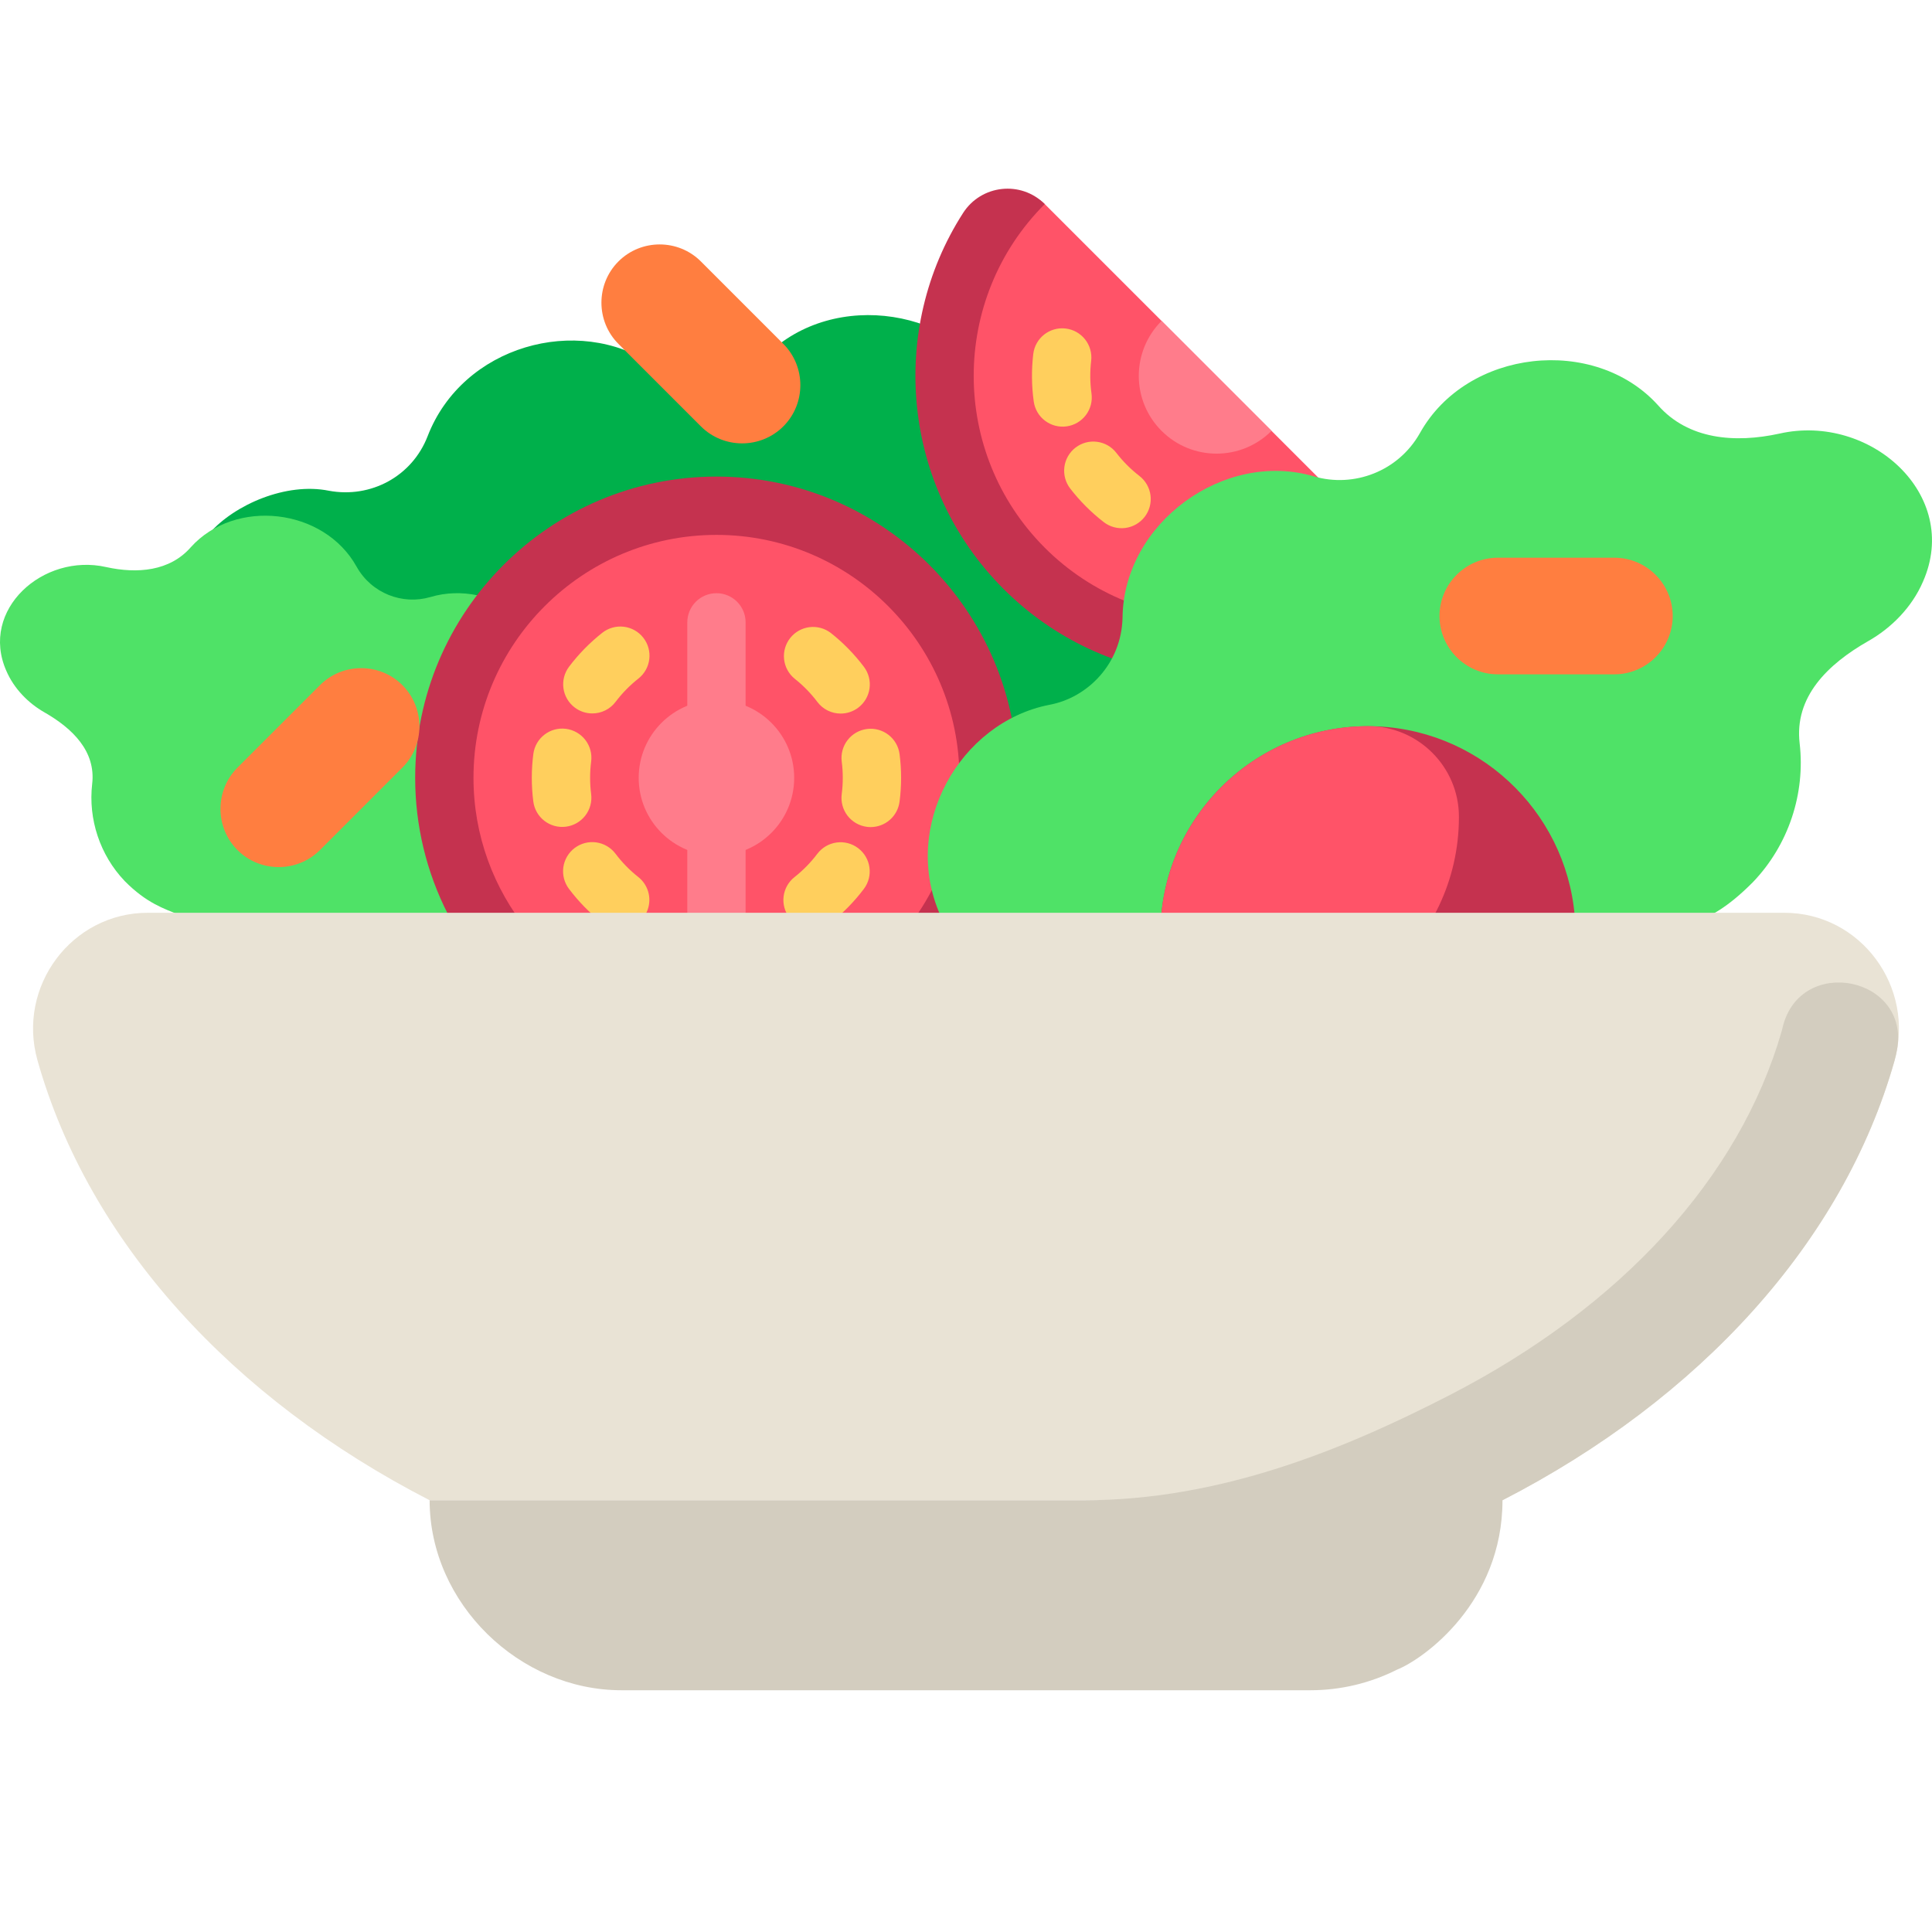 <svg width="512" height="512" viewBox="0 0 512 512" fill="none" xmlns="http://www.w3.org/2000/svg">
<g clip-path="url(#clip0_2_156)">
<path d="M293.515 115.204C282.276 118.337 270.843 113.11 265.558 103.485C253.71 81.665 221.132 76.501 203.186 94.071C194.421 102.446 181.695 102.575 173.129 96.669C153.051 83.196 122.613 91.591 113.329 115.587C109.227 126.231 98.269 132.126 87.141 130.047C75.832 127.771 62.18 133.727 55.531 141.29L192.894 278.656C201.819 279.39 210.756 279.949 219.702 280.332L343.342 154.626C344.62 129.583 318.132 108.224 293.515 115.204Z" fill="#00B04B"/>
<path d="M271.405 150.606C297.671 176.872 339.151 178.642 367.468 155.916C370.796 153.243 371.026 148.243 368.007 145.224L276.788 54.004C273.768 50.985 268.768 51.216 266.097 54.544C243.374 82.86 245.144 124.344 271.405 150.606Z" fill="#FF5368"/>
<path d="M276.87 145.146C251.765 120.04 251.765 79.192 276.87 54.086C270.562 47.782 260.054 48.935 255.23 56.438C235.358 87.337 238.929 129.056 265.944 156.071C292.956 183.087 334.674 186.657 365.577 166.782C373.077 161.958 374.229 151.45 367.925 145.142C342.823 170.247 301.972 170.247 276.87 145.146Z" fill="#C5324F"/>
<path d="M307.827 114.185C315.874 122.231 328.921 122.231 336.967 114.185L307.827 85.048C299.78 93.095 299.78 106.138 307.827 114.185Z" fill="#FF7C8B"/>
<path d="M273.823 93.825C273.331 98.005 273.374 102.239 273.953 106.407C274.236 108.436 275.313 110.27 276.948 111.505C278.583 112.74 280.642 113.275 282.671 112.993C283.676 112.853 284.644 112.516 285.519 112.002C286.393 111.489 287.159 110.807 287.77 109.998C288.382 109.188 288.828 108.266 289.083 107.284C289.338 106.301 289.397 105.279 289.257 104.274C288.857 101.411 288.828 98.508 289.171 95.638C289.41 93.603 288.832 91.557 287.563 89.948C286.295 88.34 284.439 87.301 282.405 87.06C278.167 86.56 274.323 89.587 273.823 93.825ZM301.956 126.134C300.819 125.255 299.739 124.305 298.722 123.29C297.697 122.265 296.739 121.175 295.854 120.028C293.253 116.649 288.401 116.021 285.019 118.626C284.215 119.245 283.542 120.017 283.036 120.896C282.531 121.776 282.203 122.747 282.073 123.753C281.943 124.759 282.012 125.781 282.277 126.761C282.541 127.74 282.997 128.658 283.616 129.462C286.189 132.797 289.179 135.79 292.511 138.368C293.314 138.988 294.231 139.444 295.21 139.709C296.19 139.975 297.211 140.045 298.218 139.916C299.224 139.786 300.195 139.46 301.075 138.955C301.955 138.45 302.727 137.777 303.347 136.974C304.599 135.352 305.156 133.299 304.896 131.266C304.635 129.233 303.577 127.387 301.956 126.134Z" fill="#FFCF5D"/>
<path d="M188.828 259.685C182.324 255.205 179.832 246.86 183.055 239.564C190.297 223.087 179.441 203.868 162.922 200.599C155.793 199.282 149.59 192.919 149.398 184.435C149.211 166.856 130.628 153.29 114.047 158.224C106.707 160.372 98.497 157.298 94.507 150.184C85.824 134.544 62.262 132.004 50.555 145.032C44.992 151.384 36.387 152.095 28.148 150.282C11.426 146.482 -5.43 161.599 1.664 177.751C3.707 182.517 7.52 186.356 11.754 188.767C19.238 193.052 25.445 199.114 24.426 207.763C23.359 217.021 26.453 226.587 33.059 233.501C38.883 239.396 43.617 240.841 47.305 242.368C48.785 242.981 50.102 243.614 51.246 244.548C59.828 249.11 71.207 254.032 86.184 258.86C118.359 269.235 157.906 276.216 200.691 279.251C199.504 271.224 195.094 263.872 188.828 259.685Z" fill="#4FE267"/>
<path d="M189.867 134.024C150.039 134.024 117.754 166.31 117.754 206.138C117.754 220.243 121.816 233.392 128.82 244.505C162.703 251.525 201.395 255.552 241.773 256.169C254.277 243.2 261.98 225.571 261.98 206.138C261.977 166.31 229.691 134.024 189.867 134.024Z" fill="#FF5368"/>
<path d="M197.593 247.344V164.93C197.593 160.66 194.132 157.203 189.866 157.203C188.852 157.203 187.847 157.403 186.909 157.791C185.972 158.179 185.12 158.749 184.402 159.466C183.685 160.184 183.116 161.036 182.728 161.973C182.339 162.911 182.14 163.916 182.14 164.93V247.344C182.14 249.527 183.05 251.496 184.507 252.902C187.687 253.222 190.89 253.52 194.112 253.793C195.182 253.091 196.06 252.134 196.667 251.008C197.275 249.882 197.592 248.623 197.592 247.343L197.593 247.344Z" fill="#FF7C8B"/>
<path d="M210.468 206.137C210.468 217.516 201.245 226.738 189.866 226.738C178.487 226.738 169.261 217.516 169.261 206.137C169.261 194.757 178.487 185.531 189.866 185.531C201.246 185.531 210.468 194.758 210.468 206.137Z" fill="#FF7C8B"/>
<path d="M189.867 126.298C145.844 126.298 110.027 162.114 110.027 206.138C110.019 218.707 112.998 231.098 118.719 242.29C125.736 243.912 132.792 245.368 139.879 246.657C130.883 235.583 125.48 221.481 125.48 206.137C125.48 170.634 154.363 141.751 189.867 141.751C225.367 141.751 254.254 170.634 254.254 206.138C254.254 226.169 245.054 244.091 230.66 255.911C237.707 256.13 244.809 256.243 251.957 256.251C263.047 242.541 269.707 225.103 269.707 206.138C269.703 162.114 233.887 126.298 189.867 126.298Z" fill="#C5324F"/>
<path d="M159.612 167.695C156.306 170.304 153.347 173.324 150.808 176.684C150.196 177.494 149.75 178.416 149.495 179.397C149.239 180.379 149.18 181.402 149.32 182.407C149.459 183.412 149.796 184.379 150.31 185.254C150.824 186.128 151.506 186.893 152.315 187.504C153.654 188.52 155.288 189.069 156.968 189.066C158.164 189.068 159.343 188.792 160.413 188.259C161.484 187.727 162.416 186.954 163.136 186C164.879 183.694 166.912 181.621 169.183 179.832C172.53 177.188 173.108 172.328 170.463 168.98C169.195 167.372 167.339 166.333 165.304 166.092C163.27 165.851 161.222 166.428 159.612 167.695ZM169.151 232.418C166.882 230.627 164.852 228.551 163.112 226.242C162.502 225.432 161.737 224.751 160.863 224.236C159.988 223.721 159.021 223.384 158.016 223.243C157.012 223.103 155.989 223.161 155.007 223.416C154.025 223.671 153.102 224.116 152.292 224.727C151.482 225.338 150.8 226.103 150.286 226.977C149.771 227.851 149.434 228.819 149.293 229.823C149.152 230.828 149.211 231.851 149.465 232.833C149.72 233.815 150.165 234.738 150.776 235.547C153.31 238.91 156.265 241.934 159.569 244.543C160.931 245.622 162.617 246.209 164.354 246.207C165.96 246.209 167.526 245.71 168.836 244.78C170.145 243.85 171.132 242.536 171.659 241.019C172.187 239.503 172.229 237.859 171.779 236.318C171.33 234.776 170.411 233.414 169.151 232.418ZM156.659 210.434C156.295 207.57 156.296 204.67 156.663 201.805C156.794 200.799 156.725 199.776 156.461 198.797C156.196 197.817 155.741 196.898 155.121 196.094C154.502 195.291 153.73 194.617 152.849 194.111C151.969 193.606 150.998 193.278 149.991 193.148C145.765 192.598 141.886 195.586 141.339 199.82C140.8 203.997 140.798 208.225 141.331 212.402C141.461 213.409 141.787 214.38 142.291 215.261C142.796 216.141 143.469 216.913 144.272 217.534C145.075 218.154 145.992 218.61 146.972 218.876C147.951 219.142 148.973 219.212 149.979 219.082C152.012 218.821 153.857 217.763 155.109 216.141C156.362 214.519 156.92 212.467 156.659 210.434ZM210.577 179.852C212.846 181.644 214.876 183.72 216.617 186.027C217.337 186.985 218.27 187.761 219.342 188.295C220.413 188.828 221.595 189.105 222.792 189.102C224.409 189.102 226.042 188.594 227.436 187.547C229.072 186.313 230.151 184.479 230.436 182.449C230.72 180.42 230.186 178.36 228.952 176.723C226.417 173.361 223.461 170.337 220.155 167.727C218.544 166.499 216.515 165.953 214.505 166.207C212.495 166.461 210.664 167.494 209.409 169.084C208.153 170.673 207.572 172.693 207.79 174.707C208.009 176.721 209.01 178.569 210.577 179.852ZM227.413 224.766C224.011 222.191 219.167 222.867 216.593 226.273C214.851 228.579 212.82 230.652 210.55 232.441C208.941 233.71 207.902 235.566 207.661 237.601C207.42 239.636 207.997 241.684 209.265 243.293C209.989 244.212 210.911 244.954 211.964 245.463C213.016 245.973 214.17 246.237 215.339 246.234C217.015 246.234 218.699 245.691 220.116 244.574C223.424 241.968 226.383 238.947 228.921 235.586C231.495 232.184 230.819 227.34 227.413 224.766ZM238.397 199.867C237.854 195.637 233.979 192.648 229.749 193.191C227.717 193.452 225.872 194.509 224.619 196.131C223.367 197.752 222.809 199.804 223.069 201.836C223.253 203.254 223.343 204.699 223.343 206.133C223.343 207.582 223.249 209.039 223.065 210.469C222.935 211.476 223.005 212.498 223.27 213.477C223.535 214.456 223.99 215.374 224.609 216.177C225.229 216.981 226.001 217.654 226.881 218.159C227.76 218.665 228.731 218.992 229.737 219.121C230.073 219.164 230.405 219.187 230.737 219.187C232.613 219.185 234.424 218.5 235.832 217.261C237.24 216.022 238.149 214.313 238.39 212.453C238.663 210.371 238.8 208.246 238.8 206.133C238.8 204.043 238.663 201.933 238.397 199.867Z" fill="#FFCF5D"/>
<path d="M471.58 114.907C459.752 117.497 447.396 116.481 439.404 107.407C422.6 88.802 388.768 92.427 376.295 114.771C370.569 124.931 358.785 129.321 348.241 126.255C324.433 119.205 297.749 138.587 297.483 163.699C297.206 175.82 288.3 184.91 278.065 186.789C254.343 191.457 238.753 218.918 249.155 242.449C253.785 252.879 250.202 264.793 240.862 271.195C237.182 273.641 233.956 276.848 231.304 280.563C239.292 280.832 247.358 280.977 255.484 280.977C316.847 280.977 374.999 273.121 419.233 258.855C425.154 256.949 435.846 252.84 440.697 250.93C446.205 241.969 450.482 247.937 464.529 233.79C474.014 223.914 478.459 210.246 476.928 197.023C475.463 184.668 484.373 176.008 495.123 169.883C501.201 166.441 506.678 160.957 509.607 154.148C519.795 131.075 495.596 109.478 471.58 114.907Z" fill="#4FE267"/>
<path d="M417.315 242.688C414.89 214.582 391.253 192.449 362.53 192.449C332.198 192.449 307.526 217.121 307.526 247.453C307.521 254.547 308.897 261.573 311.577 268.141C342.714 264.418 371.409 258.5 395.851 250.617C404.038 247.977 411.144 245.309 417.315 242.687V242.688Z" fill="#C5324F"/>
<path d="M386.628 216.547V216.332C386.578 203.23 375.847 192.5 362.745 192.449H362.53C332.202 192.449 307.526 217.121 307.526 247.453V247.668C307.558 255.801 311.71 263.02 317.987 267.34C335.277 265.078 351.753 262.129 367.104 258.535C379.034 248.438 386.628 233.367 386.628 216.547Z" fill="#FF5368"/>
<path d="M185.745 69.286C179.734 63.274 169.902 63.274 163.891 69.286C157.883 75.294 157.883 85.13 163.891 91.138L185.745 112.989C191.753 119.001 201.589 119.001 207.597 112.989C213.604 106.981 213.604 97.149 207.597 91.138L185.745 69.286ZM427.835 147.798H396.933C388.433 147.798 381.479 154.75 381.479 163.25C381.479 171.75 388.433 178.703 396.933 178.703H427.835C436.334 178.703 443.287 171.75 443.287 163.25C443.287 154.75 436.334 147.798 427.835 147.798ZM84.79 181.574L62.934 203.426C56.926 209.434 56.926 219.27 62.934 225.281C68.941 231.289 78.777 231.289 84.789 225.281L106.641 203.426C112.652 197.418 112.652 187.582 106.641 181.574C100.629 175.562 90.798 175.562 84.79 181.574Z" fill="#FF7E40"/>
<path d="M472.861 241.895H39.168C19.035 241.895 4.406 261.402 9.938 281.012C23.496 329.078 61.562 370.699 113.859 397.582H398.174C450.404 370.734 488.439 329.18 502.041 281.192C507.619 261.512 493.068 241.895 472.861 241.895Z" fill="#E9E3D5"/>
<path d="M472.455 272.102L472.182 273.215C461.014 312.015 429.744 346.293 384.065 369.773C355.897 384.253 323.269 397.582 287.335 397.582H113.856C113.856 424.956 137.655 447.933 164.679 447.933H347.351C355.291 447.921 363.118 446.055 370.21 442.483C377.394 439.608 398.174 424.613 398.174 397.582C450.404 370.73 488.439 329.176 502.041 281.187C502.314 280.223 502.541 279.262 502.717 278.301C506.322 258.863 477.228 252.918 472.455 272.101V272.102Z" fill="#D3CDBF"/>
</g>
<defs>
<clipPath id="clip0_2_156">
<rect width="512" height="512" fill="white"/>
</clipPath>
</defs>
</svg>
